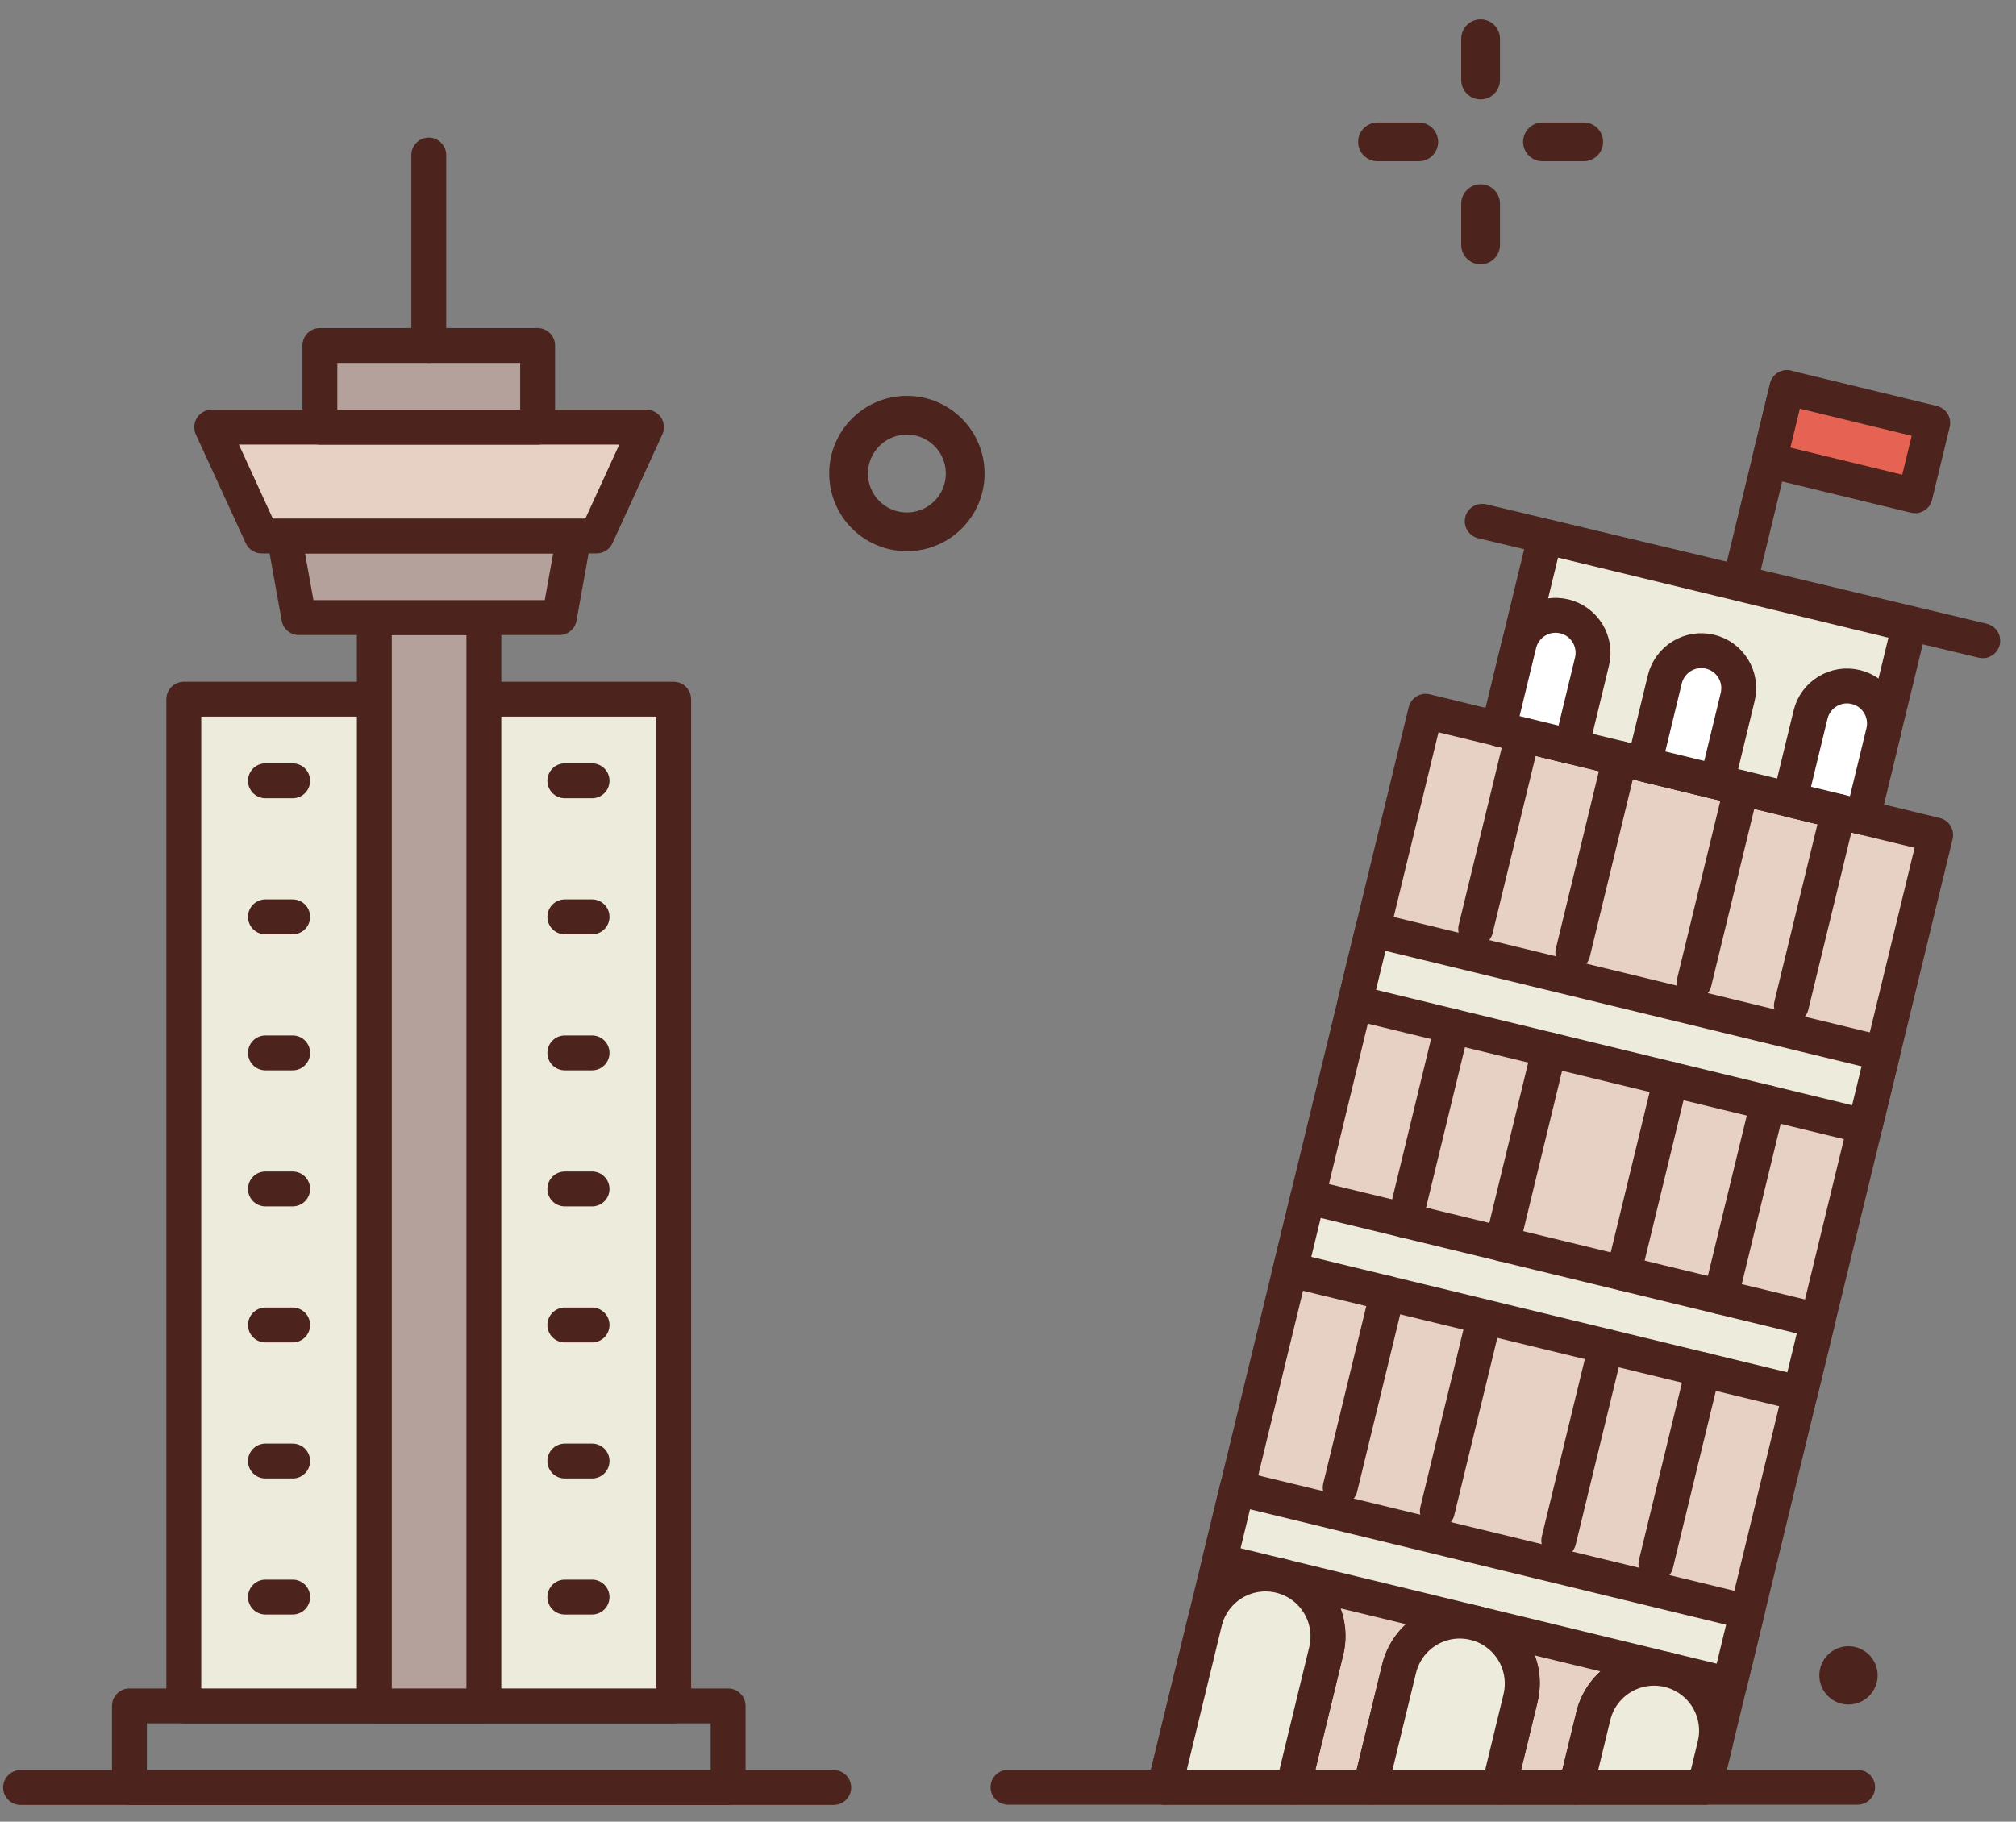 <svg width="52" height="47" viewBox="0 0 52 47" fill="none" xmlns="http://www.w3.org/2000/svg">
<rect x="0" y="0" width="52" height="47" fill="#808080" stroke="none"/>
<path d="M31.075 41.842C31.123 41.634 31.212 41.438 31.337 41.265C31.461 41.093 31.618 40.946 31.799 40.834C31.981 40.722 32.182 40.648 32.393 40.614C32.603 40.581 32.818 40.59 33.025 40.64C33.232 40.69 33.427 40.781 33.598 40.907C33.77 41.033 33.915 41.191 34.025 41.374C34.135 41.556 34.208 41.758 34.239 41.969C34.27 42.18 34.26 42.394 34.207 42.601L33.356 46.111H35.346L36.087 43.057C36.135 42.85 36.224 42.654 36.348 42.481C36.472 42.308 36.63 42.161 36.811 42.05C36.992 41.938 37.194 41.863 37.404 41.83C37.614 41.797 37.829 41.805 38.036 41.855C38.243 41.906 38.438 41.996 38.61 42.122C38.782 42.248 38.926 42.407 39.036 42.589C39.146 42.772 39.219 42.974 39.251 43.185C39.282 43.395 39.271 43.61 39.219 43.816L38.663 46.111H40.652L41.098 44.272C41.198 43.857 41.46 43.498 41.825 43.276C42.19 43.053 42.629 42.985 43.044 43.086C43.459 43.187 43.818 43.448 44.04 43.813C44.263 44.178 44.331 44.617 44.23 45.032L49.928 21.542L36.773 18.351L30.04 46.111L31.075 41.842Z" fill="#E7D1C4" stroke="#4C241D" stroke-width="0.9" stroke-linecap="round" stroke-linejoin="round"/>
<path d="M39.856 13.843L49.253 16.122L48.048 21.086L38.652 18.807L39.856 13.843Z" fill="#EDEBDC" stroke="#4C241D" stroke-width="0.9" stroke-linecap="round" stroke-linejoin="round"/>
<path d="M38.232 13.449L51.143 16.531" stroke="#4C241D" stroke-width="0.9" stroke-linecap="round" stroke-linejoin="round"/>
<path d="M44.879 15.011L46.094 10" stroke="#4C241D" stroke-width="0.9" stroke-linecap="round" stroke-linejoin="round"/>
<path d="M46.094 10L49.853 10.912L49.397 12.791L45.638 11.879L46.094 10Z" fill="#E66353" stroke="#4C241D" stroke-width="0.9" stroke-linecap="round" stroke-linejoin="round"/>
<path d="M40.352 15.903C40.601 15.963 40.816 16.12 40.949 16.339C41.083 16.558 41.124 16.821 41.063 17.07L40.532 19.263L38.652 18.807L39.184 16.614C39.245 16.365 39.402 16.15 39.62 16.017C39.84 15.883 40.102 15.842 40.352 15.903Z" fill="white" stroke="#4C241D" stroke-width="0.9" stroke-linecap="round" stroke-linejoin="round"/>
<path d="M44.11 16.815C44.359 16.875 44.574 17.032 44.707 17.251C44.841 17.47 44.882 17.733 44.821 17.982L44.29 20.175L42.41 19.719L42.942 17.526C43.003 17.277 43.16 17.062 43.379 16.929C43.597 16.795 43.861 16.754 44.11 16.815Z" fill="white" stroke="#4C241D" stroke-width="0.9" stroke-linecap="round" stroke-linejoin="round"/>
<path d="M47.868 17.726C48.118 17.786 48.333 17.943 48.466 18.162C48.6 18.381 48.641 18.644 48.58 18.893L48.048 21.086L46.169 20.63L46.701 18.438C46.761 18.188 46.918 17.973 47.137 17.84C47.356 17.706 47.619 17.665 47.868 17.726Z" fill="white" stroke="#4C241D" stroke-width="0.9" stroke-linecap="round" stroke-linejoin="round"/>
<path d="M34.95 25.868L35.406 23.989L48.56 27.18L48.104 29.059L34.95 25.868Z" fill="#EDEBDC" stroke="#4C241D" stroke-width="0.9" stroke-linecap="round" stroke-linejoin="round"/>
<path d="M33.279 32.759L33.735 30.88L46.889 34.07L46.433 35.949L33.279 32.759Z" fill="#EDEBDC" stroke="#4C241D" stroke-width="0.9" stroke-linecap="round" stroke-linejoin="round"/>
<path d="M31.456 40.276L31.911 38.397L45.066 41.587L44.61 43.466L31.456 40.276Z" fill="#EDEBDC" stroke="#4C241D" stroke-width="0.9" stroke-linecap="round" stroke-linejoin="round"/>
<path d="M38.063 23.97L39.279 18.959" stroke="#4C241D" stroke-width="0.9" stroke-linecap="round" stroke-linejoin="round"/>
<path d="M40.569 24.578L41.784 19.567" stroke="#4C241D" stroke-width="0.9" stroke-linecap="round" stroke-linejoin="round"/>
<path d="M43.701 25.337L44.917 20.327" stroke="#4C241D" stroke-width="0.9" stroke-linecap="round" stroke-linejoin="round"/>
<path d="M46.206 25.945L47.422 20.934" stroke="#4C241D" stroke-width="0.9" stroke-linecap="round" stroke-linejoin="round"/>
<path d="M36.24 31.487L37.455 26.476" stroke="#4C241D" stroke-width="0.9" stroke-linecap="round" stroke-linejoin="round"/>
<path d="M38.746 32.095L39.961 27.084" stroke="#4C241D" stroke-width="0.9" stroke-linecap="round" stroke-linejoin="round"/>
<path d="M41.878 32.854L43.093 27.844" stroke="#4C241D" stroke-width="0.9" stroke-linecap="round" stroke-linejoin="round"/>
<path d="M44.383 33.462L45.599 28.451" stroke="#4C241D" stroke-width="0.9" stroke-linecap="round" stroke-linejoin="round"/>
<path d="M34.569 38.378L35.785 33.366" stroke="#4C241D" stroke-width="0.9" stroke-linecap="round" stroke-linejoin="round"/>
<path d="M37.074 38.986L38.29 33.974" stroke="#4C241D" stroke-width="0.9" stroke-linecap="round" stroke-linejoin="round"/>
<path d="M40.206 39.745L41.422 34.734" stroke="#4C241D" stroke-width="0.9" stroke-linecap="round" stroke-linejoin="round"/>
<path d="M42.712 40.353L43.927 35.342" stroke="#4C241D" stroke-width="0.9" stroke-linecap="round" stroke-linejoin="round"/>
<path d="M33.021 40.655C32.816 40.605 32.602 40.596 32.393 40.629C32.184 40.661 31.983 40.735 31.802 40.845C31.622 40.955 31.465 41.1 31.34 41.271C31.215 41.442 31.125 41.636 31.075 41.842L30.04 46.111H33.356L34.207 42.601C34.308 42.186 34.24 41.747 34.017 41.382C33.795 41.017 33.437 40.756 33.021 40.655Z" fill="#EDEBDC" stroke="#4C241D" stroke-width="0.9" stroke-linecap="round" stroke-linejoin="round"/>
<path d="M38.033 41.871C37.827 41.821 37.614 41.812 37.404 41.844C37.195 41.877 36.995 41.951 36.814 42.061C36.633 42.171 36.476 42.316 36.351 42.487C36.227 42.658 36.137 42.852 36.087 43.057L35.346 46.111H38.663L39.219 43.816C39.319 43.401 39.251 42.963 39.029 42.598C38.806 42.233 38.448 41.971 38.033 41.871Z" fill="#EDEBDC" stroke="#4C241D" stroke-width="0.9" stroke-linecap="round" stroke-linejoin="round"/>
<path d="M44.23 45.032L43.969 46.111" stroke="#4C241D" stroke-width="0.9" stroke-linecap="round" stroke-linejoin="round"/>
<path d="M43.044 43.086C42.628 42.986 42.19 43.054 41.825 43.276C41.46 43.499 41.198 43.857 41.098 44.272L40.652 46.111H43.968L44.23 45.032C44.28 44.827 44.289 44.613 44.256 44.404C44.224 44.195 44.15 43.994 44.04 43.813C43.93 43.633 43.785 43.475 43.614 43.351C43.443 43.226 43.249 43.136 43.044 43.086Z" fill="#EDEBDC" stroke="#4C241D" stroke-width="0.9" stroke-linecap="round" stroke-linejoin="round"/>
<path d="M26 46.111H47.915Z" fill="#E7D1C4"/>
<path d="M26 46.111H47.915" stroke="#4C241D" stroke-width="0.9" stroke-linecap="round" stroke-linejoin="round"/>
<path d="M0.53 46.118H21.505" stroke="#4C241D" stroke-width="0.9" stroke-linecap="round" stroke-linejoin="round"/>
<path d="M3.338 44.013H18.781V46.118H3.338V44.013Z" stroke="#4C241D" stroke-width="0.9" stroke-linecap="round" stroke-linejoin="round"/>
<path d="M4.741 18.04H17.377V44.013H4.741V18.04Z" fill="#EDEBDC" stroke="#4C241D" stroke-width="0.9" stroke-linecap="round" stroke-linejoin="round"/>
<path d="M9.655 15.934H12.48V44.013H9.655V15.934Z" fill="#B5A19C" stroke="#4C241D" stroke-width="0.9" stroke-linecap="round" stroke-linejoin="round"/>
<path d="M14.427 15.934H7.709L7.33 13.828H14.806L14.427 15.934Z" fill="#B5A19C" stroke="#4C241D" stroke-width="0.9" stroke-linecap="round" stroke-linejoin="round"/>
<path d="M15.388 13.828H6.748L5.46 11.02H16.675L15.388 13.828Z" fill="#E7D1C4" stroke="#4C241D" stroke-width="0.9" stroke-linecap="round" stroke-linejoin="round"/>
<path d="M8.251 8.914H13.867V11.02H8.251V8.914Z" fill="#B5A19C" stroke="#4C241D" stroke-width="0.9" stroke-linecap="round" stroke-linejoin="round"/>
<path d="M11.059 8.914V4" stroke="#4C241D" stroke-width="0.9" stroke-linecap="round" stroke-linejoin="round"/>
<path d="M14.569 20.145H15.271" stroke="#4C241D" stroke-width="0.9" stroke-linecap="round" stroke-linejoin="round"/>
<path d="M14.569 27.165H15.271" stroke="#4C241D" stroke-width="0.9" stroke-linecap="round" stroke-linejoin="round"/>
<path d="M14.569 23.655H15.271" stroke="#4C241D" stroke-width="0.9" stroke-linecap="round" stroke-linejoin="round"/>
<path d="M14.569 30.675H15.271" stroke="#4C241D" stroke-width="0.9" stroke-linecap="round" stroke-linejoin="round"/>
<path d="M14.569 37.695H15.271" stroke="#4C241D" stroke-width="0.9" stroke-linecap="round" stroke-linejoin="round"/>
<path d="M14.569 41.205H15.271" stroke="#4C241D" stroke-width="0.9" stroke-linecap="round" stroke-linejoin="round"/>
<path d="M14.569 34.185H15.271" stroke="#4C241D" stroke-width="0.9" stroke-linecap="round" stroke-linejoin="round"/>
<path d="M6.847 20.145H7.549" stroke="#4C241D" stroke-width="0.9" stroke-linecap="round" stroke-linejoin="round"/>
<path d="M6.847 27.165H7.549" stroke="#4C241D" stroke-width="0.9" stroke-linecap="round" stroke-linejoin="round"/>
<path d="M6.847 23.655H7.549" stroke="#4C241D" stroke-width="0.9" stroke-linecap="round" stroke-linejoin="round"/>
<path d="M6.847 30.675H7.549" stroke="#4C241D" stroke-width="0.9" stroke-linecap="round" stroke-linejoin="round"/>
<path d="M6.847 37.695H7.549" stroke="#4C241D" stroke-width="0.9" stroke-linecap="round" stroke-linejoin="round"/>
<path d="M6.847 41.205H7.549" stroke="#4C241D" stroke-width="0.9" stroke-linecap="round" stroke-linejoin="round"/>
<path d="M6.847 34.185H7.549" stroke="#4C241D" stroke-width="0.9" stroke-linecap="round" stroke-linejoin="round"/>
<path d="M23.392 13.721C24.223 13.721 24.896 13.048 24.896 12.217C24.896 11.387 24.223 10.713 23.392 10.713C22.561 10.713 21.888 11.387 21.888 12.217C21.888 13.048 22.561 13.721 23.392 13.721Z" stroke="#4C241D" stroke-linecap="round" stroke-linejoin="round"/>
<path d="M47.679 43.977C48.094 43.977 48.431 43.64 48.431 43.225C48.431 42.81 48.094 42.473 47.679 42.473C47.263 42.473 46.927 42.81 46.927 43.225C46.927 43.64 47.263 43.977 47.679 43.977Z" fill="#4C241D"/>
<path d="M38.19 1V2.064" stroke="#4C241D" stroke-linecap="round" stroke-linejoin="round"/>
<path d="M38.19 5.255V6.319" stroke="#4C241D" stroke-linecap="round" stroke-linejoin="round"/>
<path d="M35.531 3.66H36.595" stroke="#4C241D" stroke-linecap="round" stroke-linejoin="round"/>
<path d="M39.786 3.66H40.85" stroke="#4C241D" stroke-linecap="round" stroke-linejoin="round"/>
</svg>
